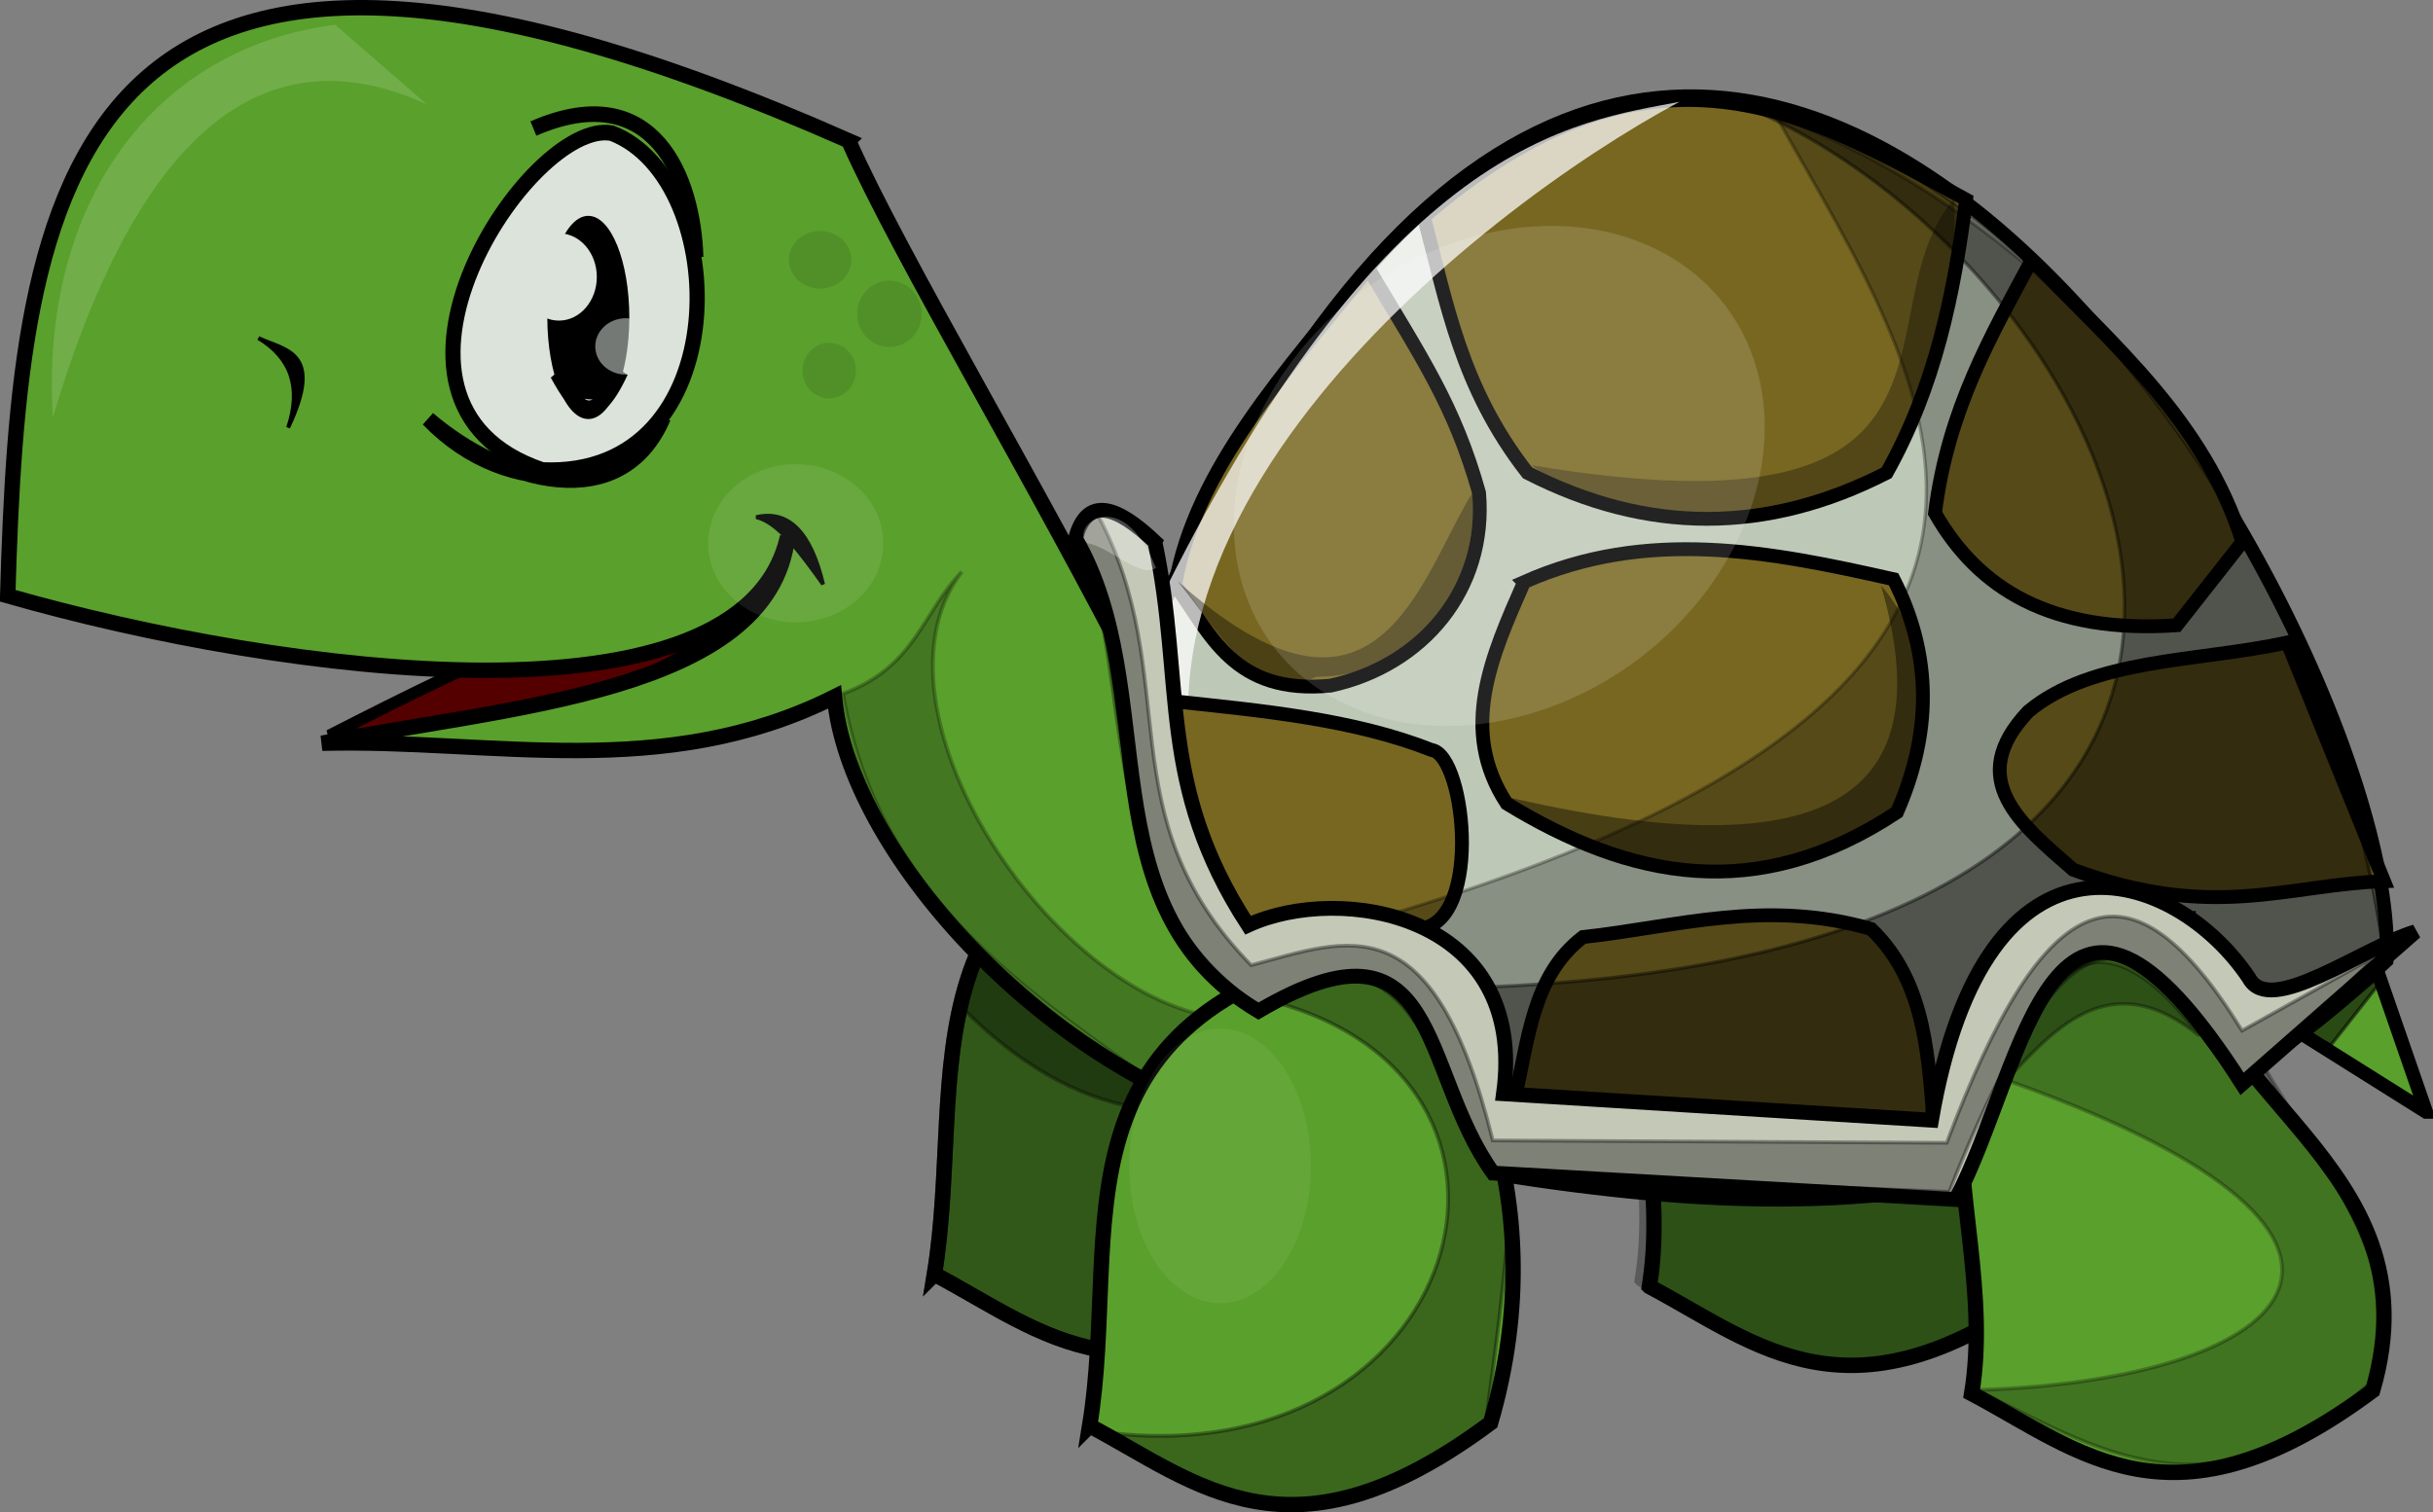<?xml version="1.0" encoding="UTF-8" standalone="no"?>
<!-- Created with Inkscape (http://www.inkscape.org/) -->

<svg
   xmlns:dc="http://purl.org/dc/elements/1.1/"
   xmlns:cc="http://creativecommons.org/ns#"
   xmlns:rdf="http://www.w3.org/1999/02/22-rdf-syntax-ns#"
   xmlns:svg="http://www.w3.org/2000/svg"
   xmlns="http://www.w3.org/2000/svg"
   xmlns:sodipodi="http://sodipodi.sourceforge.net/DTD/sodipodi-0.dtd"
   xmlns:inkscape="http://www.inkscape.org/namespaces/inkscape"
   width="616.111"
   height="383.053"
   id="svg3171"
   sodipodi:version="0.32"
   inkscape:version="0.48.3.1 r9886"
   sodipodi:docname="tortuga.svg"
   inkscape:output_extension="org.inkscape.output.svg.inkscape"
   version="1.1">
  <rect width="100%" height="100%" fill="#808080" stroke="none"/>
  <defs
     id="defs3173" />
  <sodipodi:namedview
     id="base"
     pagecolor="#ffffff"
     bordercolor="#666666"
     borderopacity="1.0"
     inkscape:pageopacity="0.0"
     inkscape:pageshadow="2"
     inkscape:zoom="0.5478135"
     inkscape:cx="745.70372"
     inkscape:cy="72.730746"
     inkscape:current-layer="layer1"
     inkscape:document-units="px"
     inkscape:window-width="1022"
     inkscape:window-height="703"
     inkscape:window-x="0"
     inkscape:window-y="48"
     showgrid="false"
     fit-margin-top="0"
     fit-margin-left="0"
     fit-margin-right="0"
     fit-margin-bottom="0"
     inkscape:window-maximized="0" />
  <g
     id="layer1"
     inkscape:label="Layer 1"
     inkscape:groupmode="layer"
     transform="translate(-8.816,-79.64)">
    <path
       style="fill:#5aa02c;fill-rule:evenodd;stroke:#000000;stroke-width:3.895;stroke-linecap:butt;stroke-linejoin:miter;stroke-miterlimit:4;stroke-opacity:1;stroke-dasharray:none"
       d="m 245.436,402.374 c 27.297,14.412 50.96,36.958 101.545,-0.755 17.129,-58.61 -14.518,-98.637 -25.021,-122.389 -88.02,16.094 -68.248,72.676 -76.525,123.144 z"
       id="path3193"
       sodipodi:nodetypes="cccc"
       inkscape:connector-curvature="0" />
    <path
       style="opacity:0.332;fill:#000000;fill-rule:evenodd;stroke:#000000;stroke-width:0.974px;stroke-linecap:butt;stroke-linejoin:miter;stroke-opacity:1"
       d="m 252.845,335.278 c 13.51,13.396 28.029,22.231 43.902,24.942 0,0 13.304,-15.589 9.756,-16.925 -3.548,-1.336 -49.224,-22.715 -49.224,-22.715 l -4.435,14.698 z"
       id="path3200"
       sodipodi:nodetypes="ccscc"
       inkscape:connector-curvature="0" />
    <path
       style="opacity:0.451;fill:#000000;fill-rule:evenodd;stroke:#000000;stroke-width:3.895;stroke-linecap:butt;stroke-linejoin:miter;stroke-miterlimit:4;stroke-opacity:1;stroke-dasharray:none"
       d="m 245.436,402.374 c 27.297,14.412 50.96,36.958 101.545,-0.755 17.129,-58.61 -14.518,-98.637 -25.021,-122.389 -88.02,16.094 -68.248,72.676 -76.525,123.144 z"
       id="path3198"
       sodipodi:nodetypes="cccc"
       inkscape:connector-curvature="0" />
    <path
       style="fill:#550000;fill-rule:evenodd;stroke:#000000;stroke-width:3;stroke-linecap:butt;stroke-linejoin:miter;stroke-miterlimit:4;stroke-opacity:1;stroke-dasharray:none"
       d="m 92.185,265.967 c 61.854,-1.946 100.148,-18.29 118.197,-47.005 -40.896,8.931 -79.703,27.264 -118.197,47.005 z"
       id="path3232"
       sodipodi:nodetypes="ccc"
       inkscape:connector-curvature="0" />
    <path
       style="fill:#5aa02c;fill-rule:evenodd;stroke:#000000;stroke-width:3.895;stroke-linecap:butt;stroke-linejoin:miter;stroke-miterlimit:4;stroke-opacity:1;stroke-dasharray:none"
       d="M 223.698,115.273 C 23.953,27.092 13.802,128.487 10.764,230.541 80.618,250.511 196.898,265.862 208.246,215.599 c -4.526,39.948 -72.951,43.056 -117.857,52.297 43.247,-1.099 86.494,9.917 129.741,-11.74 3.52,38.802 52.242,92.529 104.538,107.973 36.106,-21.76 -74.375,-189.033 -100.971,-248.856 z"
       id="path3179"
       sodipodi:nodetypes="ccccccc"
       inkscape:connector-curvature="0" />
    <g
       id="g3194"
       transform="matrix(0.972,0,0,0.976,-179.083,-368.368)">
      <path
         sodipodi:nodetypes="cccc"
         id="path3192"
         d="m 621.192,791.082 c 28.091,14.766 52.442,37.867 104.5,-0.773 17.627,-60.052 -49.594,-77.005 -48.171,-122.12 -90.581,16.49 -47.811,71.183 -56.329,122.893 z"
         style="opacity:0.298;fill:#000000;fill-rule:evenodd;stroke:#000000;stroke-width:4;stroke-linecap:butt;stroke-linejoin:miter;stroke-miterlimit:4;stroke-opacity:1;stroke-dasharray:none"
         inkscape:connector-curvature="0" />
      <path
         sodipodi:nodetypes="cccc"
         id="path3195"
         d="m 623.017,792.907 c 28.091,14.766 52.442,37.867 104.5,-0.773 17.627,-60.052 -49.594,-77.005 -48.171,-122.12 -90.581,16.49 -47.811,71.183 -56.329,122.893 z"
         style="fill:#2d5016;fill-rule:evenodd;stroke:#000000;stroke-width:4;stroke-linecap:butt;stroke-linejoin:miter;stroke-miterlimit:4;stroke-opacity:1;stroke-dasharray:none"
         inkscape:connector-curvature="0" />
    </g>
    <path
       style="fill:#5aa02c;fill-rule:evenodd;stroke:#000000;stroke-width:3.498;stroke-linecap:butt;stroke-linejoin:miter;stroke-miterlimit:4;stroke-opacity:1;stroke-dasharray:none"
       d="m 623.178,361.26 -12.697,-36.656 -23.44,13.964 36.136,22.692 z"
       id="path3191"
       inkscape:connector-curvature="0" />
    <path
       style="fill:#bec8b7;fill-rule:evenodd;stroke:#000000;stroke-width:3.521;stroke-linecap:butt;stroke-linejoin:miter;stroke-miterlimit:4;stroke-opacity:1;stroke-dasharray:none"
       d="M 321.846,365.001 C 349.316,345.07 291.568,296.632 294.276,254.281 428.874,-80.179 617.845,235.652 613.144,322.955 524.51,408.005 424.25,384.471 321.846,365.001 z"
       id="path3181"
       sodipodi:nodetypes="cccc"
       inkscape:connector-curvature="0" />
    <g
       id="g4243"
       transform="matrix(1.214,0,0,1.246,-213.233,50.564)"
       style="stroke-width:3.167;stroke-miterlimit:4;stroke-dasharray:none">
      <path
         sodipodi:nodetypes="ccc"
         id="path6248"
         d="m 310.509,50.407 c -17.02,-3.1 -56.327,54.671 -14.486,68.471 40.958,1.755 39.697,-59.057 14.486,-68.471 z"
         style="fill:#dbe3db;fill-rule:evenodd;stroke:#000000;stroke-width:3.167;stroke-linecap:butt;stroke-linejoin:miter;stroke-miterlimit:4;stroke-opacity:1;stroke-dasharray:none"
         inkscape:connector-curvature="0" />
      <path
         transform="translate(12.778,-89.447)"
         d="m 301.397,177.312 c 0,11.406 -3.829,20.652 -8.551,20.652 -4.723,0 -8.551,-9.246 -8.551,-20.652 0,-11.406 3.829,-20.652 8.551,-20.652 4.723,0 8.551,9.246 8.551,20.652 z"
         sodipodi:ry="20.652483"
         sodipodi:rx="8.5514183"
         sodipodi:cy="177.31206"
         sodipodi:cx="292.84573"
         id="path6252"
         style="fill:#000000;fill-opacity:1;fill-rule:nonzero;stroke:none"
         sodipodi:type="arc" />
      <path
         transform="translate(12.778,-89.447)"
         d="m 294.621,169.083 c 0,4.901 -3.54,8.874 -7.906,8.874 -4.366,0 -7.906,-3.973 -7.906,-8.874 0,-4.901 3.54,-8.874 7.906,-8.874 4.366,0 7.906,3.973 7.906,8.874 z"
         sodipodi:ry="8.8741131"
         sodipodi:rx="7.9060283"
         sodipodi:cy="169.08333"
         sodipodi:cx="286.71454"
         id="path6254"
         style="fill:#dbe3db;fill-opacity:1;fill-rule:nonzero;stroke:none"
         sodipodi:type="arc" />
      <path
         sodipodi:nodetypes="ccc"
         id="path6256"
         d="m 299.17,99.321 c 4.034,7.101 7.497,11.536 13.23,-0.484 -4.679,6.204 -8.551,4.536 -13.23,0.484 z"
         style="fill:#dbe3db;fill-rule:evenodd;stroke:#000000;stroke-width:3.167;stroke-linecap:butt;stroke-linejoin:miter;stroke-miterlimit:4;stroke-opacity:1;stroke-dasharray:none"
         inkscape:connector-curvature="0" />
      <path
         transform="translate(11.649,-91.221)"
         d="m 308.174,184.976 c 0,3.163 -2.853,5.728 -6.373,5.728 -3.52,0 -6.373,-2.564 -6.373,-5.728 0,-3.163 2.853,-5.728 6.373,-5.728 3.52,0 6.373,2.564 6.373,5.728 z"
         sodipodi:ry="5.7278371"
         sodipodi:rx="6.3732271"
         sodipodi:cy="184.97606"
         sodipodi:cx="301.80054"
         id="path6258"
         style="opacity:0.535;fill:#dbe3db;fill-opacity:1;fill-rule:nonzero;stroke:none"
         sodipodi:type="arc" />
      <path
         sodipodi:nodetypes="cc"
         id="path6260"
         d="m 328.051,75.603 c -0.485,-15.799 -8.547,-36.864 -33.883,-26.138"
         style="fill:none;stroke:#000000;stroke-width:3.167;stroke-linecap:butt;stroke-linejoin:miter;stroke-miterlimit:4;stroke-opacity:1;stroke-dasharray:none"
         inkscape:connector-curvature="0" />
      <path
         sodipodi:nodetypes="ccc"
         id="path6294"
         d="m 272.225,108.518 c 15.812,13.229 40.297,19.717 49.05,-0.323 -6.669,14.21 -32.054,17.502 -49.05,0.323 z"
         style="fill:#000000;fill-rule:evenodd;stroke:#000000;stroke-width:3.167;stroke-linecap:butt;stroke-linejoin:miter;stroke-miterlimit:4;stroke-opacity:1;stroke-dasharray:none"
         inkscape:connector-curvature="0" />
    </g>
    <path
       style="fill:#000000;fill-rule:evenodd;stroke:#000000;stroke-width:0.974px;stroke-linecap:butt;stroke-linejoin:miter;stroke-opacity:1"
       d="m 200.311,210.624 c 5.644,1.318 11.289,9.124 16.933,17.007 -3.136,-13.228 -8.78,-18.897 -16.933,-17.007 z"
       id="path3247"
       sodipodi:nodetypes="ccc"
       inkscape:connector-curvature="0" />
    <path
       style="fill:#000000;fill-rule:evenodd;stroke:#000000;stroke-width:0.974px;stroke-linecap:butt;stroke-linejoin:miter;stroke-opacity:1"
       d="m 74.255,165.271 c 8.362,5.039 10.87,12.598 7.526,22.676 9.126,-19.244 -0.663,-19.491 -7.526,-22.676 z"
       id="path3249"
       sodipodi:nodetypes="ccc"
       inkscape:connector-curvature="0" />
    <path
       style="fill:#786721;fill-rule:evenodd;stroke:#000000;stroke-width:3.498;stroke-linecap:butt;stroke-linejoin:miter;stroke-miterlimit:4;stroke-opacity:1;stroke-dasharray:none"
       d="m 369.378,134.57 c 5.778,21.61 9.335,43.221 26.239,64.831 30.32,15.54 60.64,15.54 90.96,0 12.287,-21.905 17.072,-45.372 20.116,-69.202 -39.897,-21.784 -79.26,-45.68 -137.315,4.371 z"
       id="path3295"
       sodipodi:nodetypes="ccccc"
       inkscape:connector-curvature="0" />
    <path
       style="fill:#786721;fill-rule:evenodd;stroke:#000000;stroke-width:3.498;stroke-linecap:butt;stroke-linejoin:miter;stroke-miterlimit:4;stroke-opacity:1;stroke-dasharray:none"
       d="m 355.384,147.682 c 13.265,22.339 21.717,34.479 27.988,56.818 2.046,24.351 -14.2,43.727 -37.609,48.805 -24.546,2.378 -30.383,-13.052 -39.358,-25.495 5.057,-29.391 28.267,-54.462 48.979,-80.128 z"
       id="path3297"
       sodipodi:nodetypes="ccccc"
       inkscape:connector-curvature="0" />
    <path
       style="opacity:0.26;fill:#000000;fill-rule:evenodd;stroke:#000000;stroke-width:0.974px;stroke-linecap:butt;stroke-linejoin:miter;stroke-opacity:1"
       d="m 222.261,255.346 c 18.537,-6.872 20.072,-20.575 30.103,-30.865 -28.27,37.162 31.284,120.879 76.511,112.751 l -26.34,17.637 c -34.796,-25.101 -71.406,-48.38 -80.274,-99.523 z"
       id="path2193"
       sodipodi:nodetypes="ccccc"
       inkscape:connector-curvature="0" />
    <path
       style="opacity:0.733;fill:#ffffff;fill-rule:evenodd;stroke:none"
       d="M 434.1,105.432 C 382.493,133.094 272.754,219.118 322.149,305.025 313.263,283.414 298.677,256.653 300.946,235.043 359.29,114.775 407.928,110.517 434.1,105.432 z"
       id="path3278"
       sodipodi:nodetypes="cccc"
       inkscape:connector-curvature="0" />
    <path
       style="fill:#786721;fill-rule:evenodd;stroke:#000000;stroke-width:3.498;stroke-linecap:butt;stroke-linejoin:miter;stroke-miterlimit:4;stroke-opacity:1;stroke-dasharray:none"
       d="m 523.311,145.496 c -10.049,18.706 -21.242,37.843 -24.489,64.103 10.902,19.146 29.368,30.593 61.223,28.409 l 16.618,-21.125 c -9.654,-30.567 -32.728,-49.956 -53.352,-71.387 z"
       id="path3299"
       sodipodi:nodetypes="ccccc"
       inkscape:connector-curvature="0" />
    <path
       style="fill:#786721;fill-rule:evenodd;stroke:#000000;stroke-width:3.498;stroke-linecap:butt;stroke-linejoin:miter;stroke-miterlimit:4;stroke-opacity:1;stroke-dasharray:none"
       d="m 588.033,242.379 c -22.524,4.914 -49.32,3.897 -65.596,17.483 -16.235,17.204 -1.876,28.527 11.37,40.064 35.358,13.124 53.869,3.797 78.716,2.914 l -24.489,-60.46 z"
       id="path3305"
       sodipodi:nodetypes="ccccc"
       inkscape:connector-curvature="0" />
    <path
       style="fill:#786721;fill-rule:evenodd;stroke:#000000;stroke-width:3.498;stroke-linecap:butt;stroke-linejoin:miter;stroke-miterlimit:4;stroke-opacity:1;stroke-dasharray:none"
       d="m 392.349,358.195 c 3.496,-14.999 4.469,-31.4 17.317,-41.207 23.659,-2.563 46.236,-9.762 72.977,-2.06 14.288,13.795 14.529,33.439 16.08,52.539 L 392.349,358.195 z"
       id="path3311"
       sodipodi:nodetypes="ccccc"
       inkscape:connector-curvature="0" />
    <path
       style="opacity:0.413;fill:#000000;fill-rule:evenodd;stroke:#000000;stroke-width:0.876px;stroke-linecap:butt;stroke-linejoin:miter;stroke-opacity:1"
       d="m 452.958,107.548 c 58.684,11.354 141.79,92.753 159.488,212.957 -69.298,46.167 -178.437,85.793 -269.523,9.304 295.184,8.614 211.451,-177.68 110.034,-222.261 z"
       id="path3276"
       sodipodi:nodetypes="cccc"
       inkscape:connector-curvature="0" />
    <path
       style="fill:#786721;fill-rule:evenodd;stroke:#000000;stroke-width:3.498;stroke-linecap:butt;stroke-linejoin:miter;stroke-miterlimit:4;stroke-opacity:1;stroke-dasharray:none"
       d="m 394.742,227.082 c 31.195,-13.888 62.389,-7.786 93.584,-0.728 10.034,19.668 9.491,39.336 0.875,59.004 -35.603,23.631 -67.873,16.728 -98.832,-2.185 -12.26,-18.697 -3.833,-37.393 4.373,-56.09 z"
       id="path3303"
       sodipodi:nodetypes="ccccc"
       inkscape:connector-curvature="0" />
    <path
       style="fill:#786721;fill-rule:evenodd;stroke:#000000;stroke-width:3.498;stroke-linecap:butt;stroke-linejoin:miter;stroke-miterlimit:4;stroke-opacity:1;stroke-dasharray:none"
       d="m 305.767,257.239 c 22.876,2.414 45.885,4.607 65.555,12.362 8.848,1.228 13.371,46.84 -4.948,45.327 -7.385,-0.61 -42.054,5.151 -42.054,5.151 -25.495,-20.947 -17.716,-41.894 -18.553,-62.84 z"
       id="path3309"
       sodipodi:nodetypes="ccscc"
       inkscape:connector-curvature="0" />
    <path
       style="opacity:0.289;fill:#000000;fill-rule:evenodd;stroke:#000000;stroke-width:0.868px;stroke-linecap:butt;stroke-linejoin:miter;stroke-opacity:1"
       d="m 458.59,109.059 c 39.762,70.975 101.911,153.977 -136.381,212.679 81.214,45.963 163.427,88.969 290.246,0 C 597.098,194.468 514.102,129.431 458.59,109.059 z"
       id="path3175"
       sodipodi:nodetypes="cccc"
       inkscape:connector-curvature="0" />
    <path
       style="fill:#5aa02c;fill-rule:evenodd;stroke:#000000;stroke-width:3.895;stroke-linecap:butt;stroke-linejoin:miter;stroke-miterlimit:4;stroke-opacity:1;stroke-dasharray:none"
       d="m 284.742,440.787 c 27.297,14.412 50.96,36.958 101.545,-0.755 17.129,-58.61 -8.31,-103.982 -25.021,-122.389 -89.606,17.687 -68.255,72.683 -76.525,123.144 z"
       id="path3183"
       sodipodi:nodetypes="cccc"
       inkscape:connector-curvature="0" />
    <path
       style="fill:#5aa02c;fill-rule:evenodd;stroke:#000000;stroke-width:3.895;stroke-linecap:butt;stroke-linejoin:miter;stroke-miterlimit:4;stroke-opacity:1;stroke-dasharray:none"
       d="m 508.101,432.622 c 27.297,14.412 50.96,36.958 101.545,-0.755 17.129,-58.61 -48.192,-75.156 -46.809,-119.188 -88.02,16.094 -46.459,69.474 -54.736,119.942 z"
       id="path3185"
       sodipodi:nodetypes="cccc"
       inkscape:connector-curvature="0" />
    <path
       style="opacity:0.277;fill:#000000;fill-rule:evenodd;stroke:#000000;stroke-width:0.974px;stroke-linecap:butt;stroke-linejoin:miter;stroke-opacity:1"
       d="m 514.076,352.248 c 115.02,39.835 78.087,76.964 -4.712,79.481 29.417,14.233 59.564,35.551 101.108,-3.118 11.403,-37.182 -32.75,-70.442 -44.346,-114.468 l -32.372,-1.336 -19.678,39.441 z"
       id="path3188"
       sodipodi:nodetypes="cccccc"
       inkscape:connector-curvature="0" />
    <path
       style="opacity:0.536;fill:#000000;fill-rule:evenodd;stroke:#000000;stroke-width:0.875px;stroke-linecap:butt;stroke-linejoin:miter;stroke-opacity:1"
       d="m 610.826,329.394 -11.768,14.948 -5.802,-2.661 17.055,-13.84 0.515,1.553 z"
       id="path3190"
       sodipodi:nodetypes="ccccc"
       inkscape:connector-curvature="0" />
    <g
       id="g2207">
      <path
         sodipodi:nodetypes="cccc"
         id="path3184"
         d="m 328.232,332.605 c 81.358,18.921 51.476,122.853 -41.685,109.569 28.59,13.351 54.059,37.003 98.447,-1.782 9.902,-72.702 18.842,-144.177 -56.763,-107.787 z"
         style="opacity:0.357;fill:#000000;fill-rule:evenodd;stroke:#000000;stroke-width:0.974px;stroke-linecap:butt;stroke-linejoin:miter;stroke-opacity:1"
         inkscape:connector-curvature="0" />
      <path
         transform="matrix(1.681,0,0,2.31,360.735,154.831)"
         d="m -11.865,95.289 c 0,8.317 -6.13,15.06 -13.691,15.06 -7.561,0 -13.691,-6.743 -13.691,-15.06 0,-8.317 6.13,-15.06 13.691,-15.06 7.561,0 13.691,6.743 13.691,15.06 z"
         sodipodi:ry="15.05987"
         sodipodi:rx="13.690791"
         sodipodi:cy="95.288773"
         sodipodi:cx="-25.556143"
         id="path3202"
         style="opacity:0.06;color:#000000;fill:#ffffff;fill-opacity:1;fill-rule:evenodd;stroke:none;stroke-width:3;marker:none;visibility:visible;display:inline;overflow:visible;enable-background:accumulate"
         sodipodi:type="arc" />
    </g>
    <path
       style="fill:#c4c8b7;fill-rule:evenodd;stroke:#000000;stroke-width:3.749;stroke-linecap:butt;stroke-linejoin:miter;stroke-miterlimit:4;stroke-opacity:1;stroke-dasharray:none"
       d="m 301.268,216.873 c 7.611,35.719 0.36,61.392 23.599,97.11 23.39,-10.767 70.976,-2.828 64.678,42.695 l 108.379,6.697 c 13.82,-80.554 61.853,-63.735 80.41,-35.998 5.262,9.946 28.428,-7.557 42.108,-11.72 l -43.856,38.509 c -48.088,-75.283 -54.929,-3.829 -72.544,29.301 L 386.922,376.77 c -18.908,-26.204 -12.931,-68.314 -59.434,-41.021 -44.379,-26.439 -24.011,-81.217 -46.323,-119.714 2.863,-10.748 10.262,-8.464 20.103,0.837 z"
       id="path3301"
       sodipodi:nodetypes="cccccccccccc"
       inkscape:connector-curvature="0" />
    <path
       style="opacity:0.401;fill:#000000;fill-rule:evenodd;stroke:none"
       d="m 485.116,227.879 c 14.668,50.018 -8.054,74.332 -97.096,53.054 24.59,11.904 52.109,32.728 100.807,4.121 5.12,-19.465 11.918,-39.038 -3.711,-57.174 z"
       id="path3313"
       sodipodi:nodetypes="cccc"
       inkscape:connector-curvature="0" />
    <path
       style="opacity:0.307;fill:#000000;fill-rule:evenodd;stroke:none"
       d="m 503.67,130.013 c -24.492,28.162 12.137,87.344 -106.991,67.476 11.278,8.513 40.733,24.405 88.438,1.03 13.868,-22.835 19.524,-45.671 18.553,-68.506 z"
       id="path3315"
       sodipodi:nodetypes="cccc"
       inkscape:connector-curvature="0" />
    <path
       style="opacity:0.366;fill:#000000;fill-rule:evenodd;stroke:none"
       d="m 307.004,226.849 c 50.832,45.316 61.094,-0.457 74.832,-22.664 1.197,29.279 -18.114,46.935 -39.581,46.873 -15.271,6.592 -24.666,-11.287 -35.252,-24.209 z"
       id="path3317"
       sodipodi:nodetypes="cccc"
       inkscape:connector-curvature="0" />
    <path
       sodipodi:type="arc"
       style="opacity:0.098;color:#000000;fill:#000000;fill-opacity:1;fill-rule:evenodd;stroke:none;stroke-width:3;marker:none;visibility:visible;display:inline;overflow:visible;enable-background:accumulate"
       id="path2187"
       sodipodi:cx="-25.556143"
       sodipodi:cy="95.288773"
       sodipodi:rx="13.690791"
       sodipodi:ry="15.05987"
       d="m -11.865,95.289 c 0,8.317 -6.13,15.06 -13.691,15.06 -7.561,0 -13.691,-6.743 -13.691,-15.06 0,-8.317 6.13,-15.06 13.691,-15.06 7.561,0 13.691,6.743 13.691,15.06 z"
       transform="matrix(0.578,0,0,0.484,231.259,99.32)" />
    <path
       sodipodi:type="arc"
       style="opacity:0.098;color:#000000;fill:#000000;fill-opacity:1;fill-rule:evenodd;stroke:none;stroke-width:3;marker:none;visibility:visible;display:inline;overflow:visible;enable-background:accumulate"
       id="path2189"
       sodipodi:cx="-25.556143"
       sodipodi:cy="95.288773"
       sodipodi:rx="13.690791"
       sodipodi:ry="15.05987"
       d="m -11.865,95.289 c 0,8.317 -6.13,15.06 -13.691,15.06 -7.561,0 -13.691,-6.743 -13.691,-15.06 0,-8.317 6.13,-15.06 13.691,-15.06 7.561,0 13.691,6.743 13.691,15.06 z"
       transform="matrix(0.597,0,0,0.558,249.3,105.952)" />
    <path
       sodipodi:type="arc"
       style="opacity:0.098;color:#000000;fill:#000000;fill-opacity:1;fill-rule:evenodd;stroke:none;stroke-width:3;marker:none;visibility:visible;display:inline;overflow:visible;enable-background:accumulate"
       id="path2191"
       sodipodi:cx="-25.556143"
       sodipodi:cy="95.288773"
       sodipodi:rx="13.690791"
       sodipodi:ry="15.05987"
       d="m -11.865,95.289 c 0,8.317 -6.13,15.06 -13.691,15.06 -7.561,0 -13.691,-6.743 -13.691,-15.06 0,-8.317 6.13,-15.06 13.691,-15.06 7.561,0 13.691,6.743 13.691,15.06 z"
       transform="matrix(0.495,0,0,0.467,231.443,129.011)" />
    <path
       sodipodi:type="arc"
       style="opacity:0.14;color:#000000;fill:#ffffff;fill-opacity:1;fill-rule:evenodd;stroke:none;stroke-width:3;marker:none;visibility:visible;display:inline;overflow:visible;enable-background:accumulate"
       id="path3177"
       sodipodi:cx="402.05289"
       sodipodi:cy="146.40106"
       sodipodi:rx="45.179611"
       sodipodi:ry="53.394085"
       d="m 447.233,146.401 c 0,29.489 -20.228,53.394 -45.18,53.394 -24.952,0 -45.18,-23.905 -45.18,-53.394 0,-29.489 20.228,-53.394 45.18,-53.394 24.952,0 45.18,23.905 45.18,53.394 z"
       transform="matrix(1.22,0.561,-0.72,1.087,3.395,-184.492)" />
    <path
       style="opacity:0.14;fill:#ffffff;fill-rule:evenodd;stroke:none"
       d="m 22.202,185.428 c 16.563,-55.834 44.873,-102.099 94.699,-79.366 L 93.697,85.905 C 47.941,91.709 18.849,130.928 22.202,185.428 z"
       id="path3182"
       sodipodi:nodetypes="cccc"
       inkscape:connector-curvature="0" />
    <path
       style="opacity:0.357;fill:#000000;fill-rule:evenodd;stroke:#000000;stroke-width:0.937px;stroke-linecap:butt;stroke-linejoin:miter;stroke-opacity:1"
       d="m 286.715,209.866 c 22.249,41.635 1.783,76.166 38.936,114.248 24.673,-6.566 46.115,-16.487 61.185,44.397 l 114.953,0.592 c 24.932,-66.336 46.553,-74.156 74.781,-28.414 l 33.991,-18.943 -32.755,32.558 c -21.037,-15.367 -34.44,-76.299 -75.399,27.23 l -116.807,-4.736 c -13.997,-29.689 -22.242,-66.44 -56.858,-41.437 -44.342,-29.568 -31.391,-80.478 -46.97,-120.76 l 4.944,-4.736 z"
       id="path3204"
       sodipodi:nodetypes="cccccccccccc"
       inkscape:connector-curvature="0" />
    <path
       style="opacity:0.281;fill:#ffffff;fill-rule:evenodd;stroke:none"
       d="m 284.243,217.265 c 5.476,0.83 13.324,8.967 17.305,6.216 -8.742,-22.031 -22.338,-10.13 -17.305,-6.216 z"
       id="path3206"
       sodipodi:nodetypes="ccc"
       inkscape:connector-curvature="0" />
    <path
       sodipodi:type="arc"
       style="opacity:0.089;color:#000000;fill:#ffffff;fill-opacity:1;fill-rule:evenodd;stroke:none;stroke-width:3;marker:none;visibility:visible;display:inline;overflow:visible;enable-background:accumulate"
       id="path3210"
       sodipodi:cx="194.40923"
       sodipodi:cy="214.85501"
       sodipodi:rx="22.817986"
       sodipodi:ry="20.536186"
       d="m 217.227,214.855 c 0,11.342 -10.216,20.536 -22.818,20.536 -12.602,0 -22.818,-9.194 -22.818,-20.536 0,-11.342 10.216,-20.536 22.818,-20.536 12.602,0 22.818,9.194 22.818,20.536 z"
       transform="matrix(0.972,0,0,0.976,21.36,7.551)" />
    <path
       style="opacity:0.315;fill:#000000;fill-rule:evenodd;stroke:#000000;stroke-width:0.898px;stroke-linecap:butt;stroke-linejoin:miter;stroke-opacity:1"
       d="m 518.334,351.767 c 13.471,-44.383 33.867,-27.825 47.415,-9.764 -20.609,-16.665 -34.314,-4.703 -47.415,9.764 z"
       id="path3234"
       sodipodi:nodetypes="ccc"
       inkscape:connector-curvature="0" />
  </g>
</svg>
